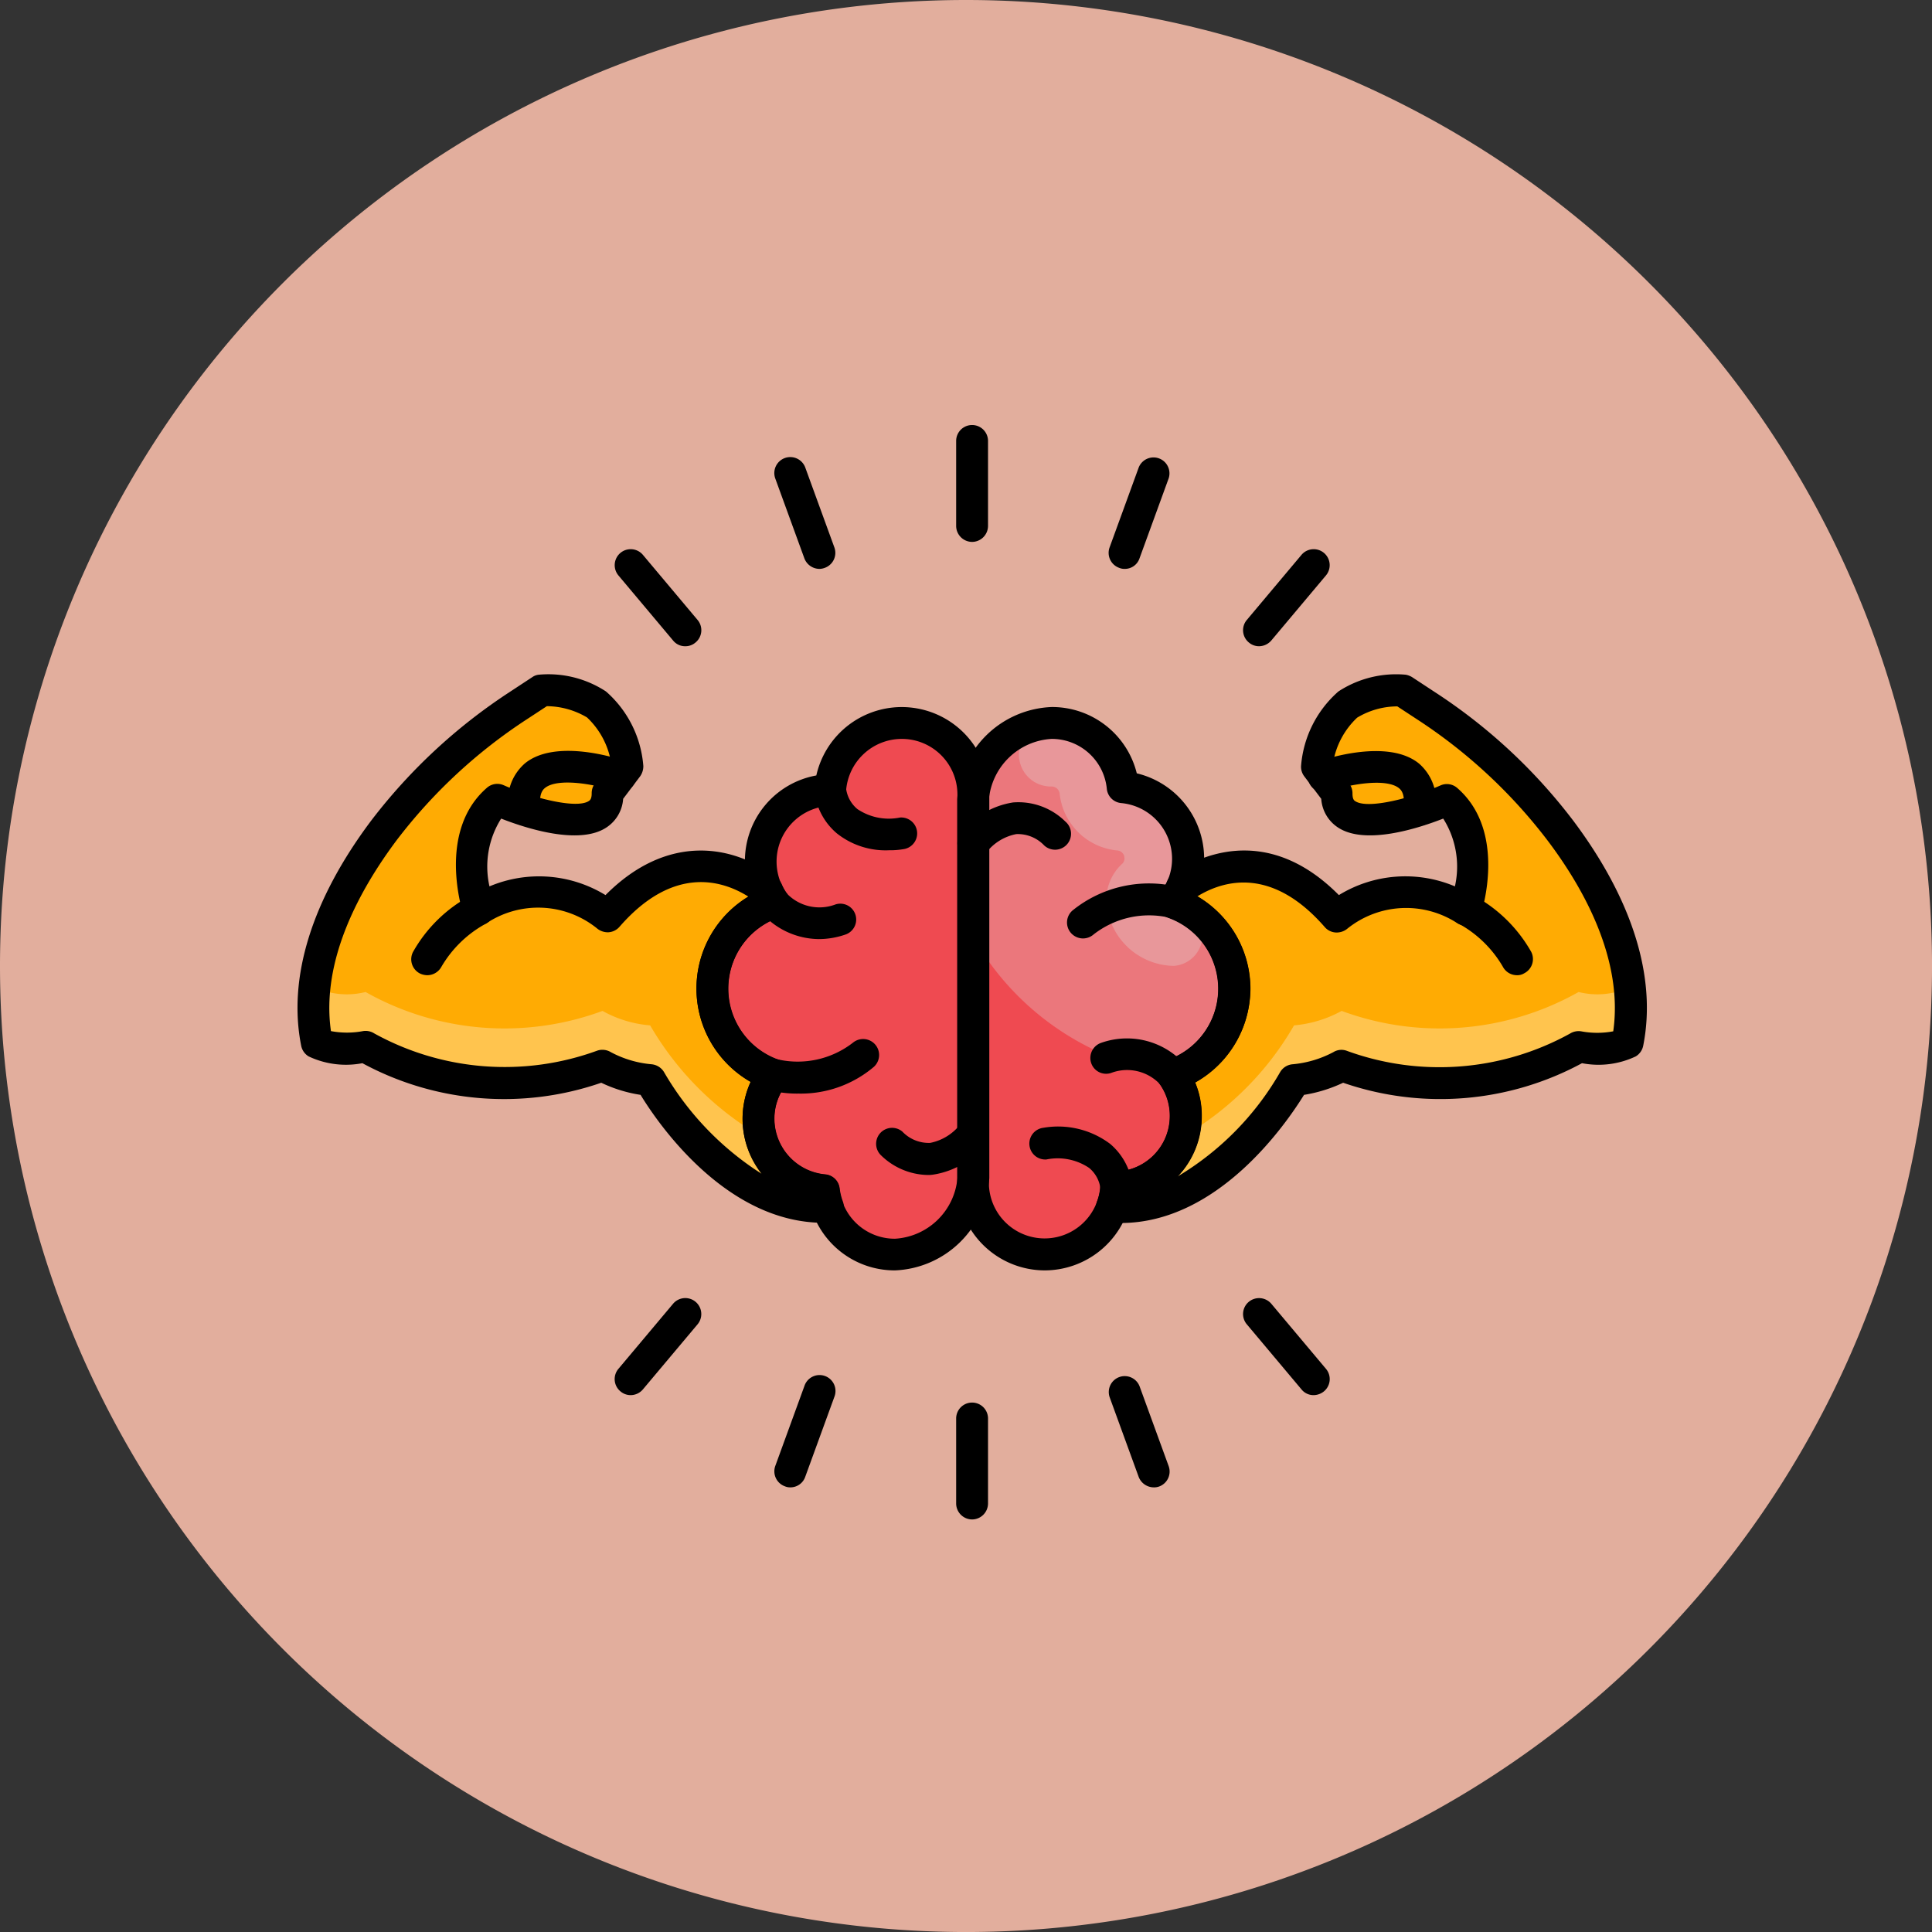 <svg xmlns="http://www.w3.org/2000/svg" width="90.913" height="90.914" viewBox="0 0 90.913 90.914">
  <rect x="0" y="0" width="90.913" height="90.914" fill="#333333" stroke="none"/>
  <g id="Grupo_1106812" data-name="Grupo 1106812" transform="translate(-8679 9727)">
    <g id="Grupo_1106204" data-name="Grupo 1106204" transform="translate(8679 -9727)">
      <path id="Trazado_874925" data-name="Trazado 874925" d="M45.457,0A45.457,45.457,0,0,1,90.914,45.457h0A45.457,45.457,0,0,1,0,45.457H0A45.457,45.457,0,0,1,45.457,0Z" transform="translate(0 0)" fill="#ffc2af" opacity="0.859"/>
      <path id="Trazado_874923" data-name="Trazado 874923" d="M45.457,0A45.457,45.457,0,0,1,90.914,45.457h0A45.457,45.457,0,0,1,0,45.457H0A45.457,45.457,0,0,1,45.457,0Z" transform="translate(0 0)" fill="none"/>
    </g>
    <g id="fuerza-de-voluntad" transform="translate(8691.743 -9714.25)">
      <g id="Grupo_1106776" data-name="Grupo 1106776">
        <g id="Grupo_1106766" data-name="Grupo 1106766">
          <g id="Grupo_1106765" data-name="Grupo 1106765">
            <path id="Trazado_876352" data-name="Trazado 876352" d="M33.06,42.68a3.861,3.861,0,0,1-3.69,3.6,3.364,3.364,0,0,1-3.35-3.02,3.373,3.373,0,0,1-3.07-3.36,3.324,3.324,0,0,1,.71-2.07,4.3,4.3,0,0,1,.01-8.12,3.372,3.372,0,0,1,2.67-5.29,3.374,3.374,0,0,1,6.74.22V42.68" fill="#ef4a51"/>
          </g>
        </g>
        <g id="Grupo_1106768" data-name="Grupo 1106768">
          <g id="Grupo_1106767" data-name="Grupo 1106767">
            <path id="Trazado_876353" data-name="Trazado 876353" d="M33.05,24.87a3.861,3.861,0,0,1,3.69-3.6,3.364,3.364,0,0,1,3.35,3.02,3.373,3.373,0,0,1,3.07,3.36,3.324,3.324,0,0,1-.71,2.07,4.3,4.3,0,0,1-.01,8.12,3.372,3.372,0,0,1-2.67,5.29,3.374,3.374,0,0,1-6.74-.22V24.87" fill="#ef4a51"/>
          </g>
        </g>
        <g id="Grupo_1106769" data-name="Grupo 1106769">
          <path id="Trazado_876354" data-name="Trazado 876354" d="M60.68,26.34a25.4,25.4,0,0,0-6.32-5.87l-1.08-.71a4.3,4.3,0,0,0-2.61.65,4.438,4.438,0,0,0-1.46,2.93l.94,1.24c-.03,2.61,5.19.31,5.19.31,2.01,1.75.89,5.16.89,5.16a5.175,5.175,0,0,0-6.07.33c-3.16-3.64-6.12-2.2-7.28-1.39a3.3,3.3,0,0,1-.42.73,4.3,4.3,0,0,1-.01,8.12,3.372,3.372,0,0,1-2.67,5.29,3.437,3.437,0,0,1-.2.91c5.08.35,8.56-5.96,8.56-5.96a5.475,5.475,0,0,0,2.24-.68,13.27,13.27,0,0,0,11.15-.89,3.615,3.615,0,0,0,2.3-.18c.74-3.66-1.11-7.29-3.15-9.99Z" fill="#ffab03"/>
        </g>
        <g id="Grupo_1106770" data-name="Grupo 1106770">
          <path id="Trazado_876355" data-name="Trazado 876355" d="M26.02,43.26a3.373,3.373,0,0,1-3.07-3.36,3.324,3.324,0,0,1,.71-2.07,4.3,4.3,0,0,1,.01-8.12,2.936,2.936,0,0,1-.3-.55c-.95-.74-4.11-2.7-7.51,1.22a5.187,5.187,0,0,0-6.07-.33s-1.12-3.41.89-5.16c0,0,5.21,2.3,5.19-.31l.94-1.24a4.438,4.438,0,0,0-1.46-2.93,4.3,4.3,0,0,0-2.61-.65l-1.08.71a25.241,25.241,0,0,0-6.32,5.87c-2.03,2.71-3.88,6.33-3.15,9.99a3.615,3.615,0,0,0,2.3.18,13.313,13.313,0,0,0,11.15.89,5.657,5.657,0,0,0,2.24.68s3.39,6.13,8.35,5.97a2.5,2.5,0,0,1-.21-.79Z" fill="#ffab03"/>
        </g>
        <g id="Grupo_1106773" data-name="Grupo 1106773">
          <g id="Grupo_1106771" data-name="Grupo 1106771" opacity="0.3">
            <path id="Trazado_876356" data-name="Trazado 876356" d="M42.46,29.71a3.373,3.373,0,0,0-2.36-5.43,3.364,3.364,0,0,0-3.35-3.02,3.861,3.861,0,0,0-3.69,3.6v6.5a12.954,12.954,0,0,0,9.49,6.43,4.291,4.291,0,0,0-.09-8.08Z" fill="#e2e2e2"/>
          </g>
          <g id="Grupo_1106772" data-name="Grupo 1106772" opacity="0.3">
            <path id="Trazado_876357" data-name="Trazado 876357" d="M43.1,30a4.632,4.632,0,0,0-.64-.29,3.373,3.373,0,0,0-2.36-5.43,3.364,3.364,0,0,0-3.35-3.02H36.7a1.5,1.5,0,0,0,.01,3h.04a.379.379,0,0,1,.37.33,3.006,3.006,0,0,0,2.72,2.68.363.363,0,0,1,.33.37.332.332,0,0,1-.1.25,2.3,2.3,0,0,0-.73,2.02,3.234,3.234,0,0,0,3.12,2.79h.03A1.443,1.443,0,0,0,43.1,30Z" fill="#e2e2e2"/>
          </g>
        </g>
        <g id="Grupo_1106774" data-name="Grupo 1106774" opacity="0.3">
          <path id="Trazado_876358" data-name="Trazado 876358" d="M63.84,33.75a3.615,3.615,0,0,1-2.3.18,13.313,13.313,0,0,1-11.15.89,5.657,5.657,0,0,1-2.24.68,14.233,14.233,0,0,1-5.26,5.25,3.374,3.374,0,0,1-3.1,2.38,3.437,3.437,0,0,1-.2.91c5.08.35,8.56-5.96,8.56-5.96a5.475,5.475,0,0,0,2.24-.68,13.27,13.27,0,0,0,11.15-.89,3.615,3.615,0,0,0,2.3-.18,8.785,8.785,0,0,0,.06-2.98c-.02.13-.04.26-.06.4Z" fill="#fff"/>
        </g>
        <g id="Grupo_1106775" data-name="Grupo 1106775" opacity="0.3">
          <path id="Trazado_876359" data-name="Trazado 876359" d="M23.06,40.72a14.441,14.441,0,0,1-5.21-5.22,5.475,5.475,0,0,1-2.24-.68,13.313,13.313,0,0,1-11.15-.89,3.615,3.615,0,0,1-2.3-.18c-.03-.13-.04-.27-.06-.4a8.785,8.785,0,0,0,.06,2.98,3.615,3.615,0,0,0,2.3.18,13.313,13.313,0,0,0,11.15.89,5.657,5.657,0,0,0,2.24.68s3.39,6.13,8.35,5.97a3.42,3.42,0,0,1-.19-.78,3.381,3.381,0,0,1-2.95-2.55Z" fill="#fff"/>
        </g>
      </g>
      <g id="Grupo_1106811" data-name="Grupo 1106811">
        <g id="Grupo_1106795" data-name="Grupo 1106795">
          <g id="Grupo_1106778" data-name="Grupo 1106778">
            <g id="Grupo_1106777" data-name="Grupo 1106777">
              <path id="Trazado_876360" data-name="Trazado 876360" d="M29.37,47.03a4.106,4.106,0,0,1-4-3.12,4.133,4.133,0,0,1-2.79-5.75,5.052,5.052,0,0,1,.04-8.8,4,4,0,0,1-.31-1.57,4.088,4.088,0,0,1,3.36-4.05,4.12,4.12,0,0,1,8.14.9V42.68a4.637,4.637,0,0,1-4.44,4.35Zm.32-25.01a2.632,2.632,0,0,0-2.62,2.45.742.742,0,0,1-.73.7,2.623,2.623,0,0,0-2.07,4.12.75.75,0,0,1-.37,1.14,3.548,3.548,0,0,0,0,6.7.751.751,0,0,1,.34,1.17,2.593,2.593,0,0,0-.55,1.61,2.636,2.636,0,0,0,2.39,2.61.747.747,0,0,1,.68.67,2.616,2.616,0,0,0,2.61,2.35,3.135,3.135,0,0,0,2.94-2.85V24.64a2.616,2.616,0,0,0-2.62-2.62Z"/>
            </g>
          </g>
          <g id="Grupo_1106779" data-name="Grupo 1106779">
            <path id="Trazado_876361" data-name="Trazado 876361" d="M29.1,27.26a3.685,3.685,0,0,1-2.47-.8,3.025,3.025,0,0,1-1.05-2,.747.747,0,0,1,1.49-.11,1.507,1.507,0,0,0,.53.97,2.648,2.648,0,0,0,2.01.4.749.749,0,0,1,.15,1.49,3.738,3.738,0,0,1-.66.05Z"/>
          </g>
          <g id="Grupo_1106780" data-name="Grupo 1106780">
            <path id="Trazado_876362" data-name="Trazado 876362" d="M25.79,31.44a3.644,3.644,0,0,1-2.72-1.26.747.747,0,0,1,1.17-.93,2.128,2.128,0,0,0,2.33.56.746.746,0,1,1,.46,1.42,3.84,3.84,0,0,1-1.24.21Z"/>
          </g>
          <g id="Grupo_1106781" data-name="Grupo 1106781">
            <path id="Trazado_876363" data-name="Trazado 876363" d="M24.84,38.71a5.273,5.273,0,0,1-1.38-.16.751.751,0,0,1-.53-.92.758.758,0,0,1,.92-.53,4.241,4.241,0,0,0,3.55-.79.752.752,0,0,1,.98,1.14,5.308,5.308,0,0,1-3.54,1.26Z"/>
          </g>
          <g id="Grupo_1106782" data-name="Grupo 1106782">
            <path id="Trazado_876364" data-name="Trazado 876364" d="M30.89,42.54a3.227,3.227,0,0,1-2.17-.92.751.751,0,0,1,1-1.12,1.71,1.71,0,0,0,1.31.53,2.387,2.387,0,0,0,1.42-.88A.759.759,0,0,1,33.5,40a.748.748,0,0,1,.15,1.05,3.858,3.858,0,0,1-2.46,1.47,1.514,1.514,0,0,1-.3.02Z"/>
          </g>
          <g id="Grupo_1106784" data-name="Grupo 1106784">
            <g id="Grupo_1106783" data-name="Grupo 1106783">
              <path id="Trazado_876365" data-name="Trazado 876365" d="M36.42,47.03a4.127,4.127,0,0,1-4.12-4.12V24.87a4.631,4.631,0,0,1,4.45-4.35,4.106,4.106,0,0,1,4,3.12,4.133,4.133,0,0,1,2.79,5.75,5.052,5.052,0,0,1-.04,8.8,4,4,0,0,1,.31,1.57,4.088,4.088,0,0,1-3.36,4.05A4.145,4.145,0,0,1,36.42,47.03Zm.32-25.01a3.145,3.145,0,0,0-2.95,2.85V42.91a2.623,2.623,0,0,0,5.24.17.742.742,0,0,1,.73-.7,2.606,2.606,0,0,0,2.54-2.62,2.537,2.537,0,0,0-.47-1.49.75.75,0,0,1,.37-1.14,3.548,3.548,0,0,0,0-6.7.751.751,0,0,1-.34-1.17,2.593,2.593,0,0,0,.55-1.61,2.636,2.636,0,0,0-2.39-2.61.747.747,0,0,1-.68-.67,2.6,2.6,0,0,0-2.6-2.35Z"/>
            </g>
          </g>
          <g id="Grupo_1106785" data-name="Grupo 1106785">
            <path id="Trazado_876366" data-name="Trazado 876366" d="M39.79,43.88a.753.753,0,0,1-.75-.7,1.507,1.507,0,0,0-.53-.97,2.648,2.648,0,0,0-2.01-.4.749.749,0,0,1-.15-1.49,4.076,4.076,0,0,1,3.15.76,3.025,3.025,0,0,1,1.05,2,.742.742,0,0,1-.7.79.176.176,0,0,1-.06.01Z"/>
          </g>
          <g id="Grupo_1106786" data-name="Grupo 1106786">
            <path id="Trazado_876367" data-name="Trazado 876367" d="M42.45,38.58a.754.754,0,0,1-.58-.28,2.128,2.128,0,0,0-2.33-.56.74.74,0,0,1-.94-.48.752.752,0,0,1,.48-.94,3.644,3.644,0,0,1,3.96,1.05.745.745,0,0,1-.59,1.21Z"/>
          </g>
          <g id="Grupo_1106787" data-name="Grupo 1106787">
            <path id="Trazado_876368" data-name="Trazado 876368" d="M38.22,31.41a.762.762,0,0,1-.57-.26.748.748,0,0,1,.08-1.06,5.719,5.719,0,0,1,4.93-1.11.751.751,0,0,1-.39,1.45,4.241,4.241,0,0,0-3.55.79.765.765,0,0,1-.5.19Z"/>
          </g>
          <g id="Grupo_1106788" data-name="Grupo 1106788">
            <path id="Trazado_876369" data-name="Trazado 876369" d="M33.06,27.68a.738.738,0,0,1-.45-.15.749.749,0,0,1-.15-1.05,3.85,3.85,0,0,1,2.47-1.47,3.143,3.143,0,0,1,2.46.9.751.751,0,1,1-1,1.12,1.71,1.71,0,0,0-1.31-.53,2.349,2.349,0,0,0-1.42.88.726.726,0,0,1-.6.3Z"/>
          </g>
          <g id="Grupo_1106789" data-name="Grupo 1106789">
            <path id="Trazado_876370" data-name="Trazado 876370" d="M58.64,33.14a.753.753,0,0,1-.67-.41,5.424,5.424,0,0,0-2.08-2.02.759.759,0,0,1-.33-1.01.75.75,0,0,1,1.01-.33,6.848,6.848,0,0,1,2.74,2.67.75.75,0,0,1-.33,1.01.621.621,0,0,1-.34.09Z"/>
          </g>
          <g id="Grupo_1106790" data-name="Grupo 1106790">
            <path id="Trazado_876371" data-name="Trazado 876371" d="M54.05,26.1a.375.375,0,0,1-.1-.01.753.753,0,0,1-.65-.84c.09-.67-.14-.85-.21-.91-.59-.48-2.28-.2-3.3.15a.74.74,0,0,1-.95-.46.748.748,0,0,1,.46-.95c.33-.12,3.27-1.09,4.73.1a2.343,2.343,0,0,1,.75,2.27A.728.728,0,0,1,54.05,26.1Z"/>
          </g>
          <g id="Grupo_1106791" data-name="Grupo 1106791">
            <path id="Trazado_876372" data-name="Trazado 876372" d="M7.36,33.14a.844.844,0,0,1-.34-.08.75.75,0,0,1-.33-1.01,6.769,6.769,0,0,1,2.74-2.67.751.751,0,1,1,.68,1.34,5.424,5.424,0,0,0-2.08,2.02.762.762,0,0,1-.67.4Z"/>
          </g>
          <g id="Grupo_1106792" data-name="Grupo 1106792">
            <path id="Trazado_876373" data-name="Trazado 876373" d="M11.95,26.1a.753.753,0,0,1-.74-.66,2.343,2.343,0,0,1,.75-2.27c1.46-1.19,4.4-.22,4.73-.1a.746.746,0,0,1-.49,1.41c-1.01-.35-2.71-.63-3.3-.15-.07.06-.3.24-.21.91a.753.753,0,0,1-.65.84.149.149,0,0,1-.09.02Z"/>
          </g>
          <g id="Grupo_1106793" data-name="Grupo 1106793">
            <path id="Trazado_876374" data-name="Trazado 876374" d="M40,44.8c-.15,0-.31-.01-.46-.02a.77.77,0,0,1-.58-.34.738.738,0,0,1-.08-.66,2.31,2.31,0,0,0,.16-.7.742.742,0,0,1,.73-.7,2.623,2.623,0,0,0,2.07-4.12.75.75,0,0,1,.37-1.14,3.548,3.548,0,0,0,0-6.7.751.751,0,0,1-.34-1.17,2.662,2.662,0,0,0,.32-.56.74.74,0,0,1,.26-.32c.97-.68,4.3-2.54,7.81,1a5.982,5.982,0,0,1,5.46-.41,4.228,4.228,0,0,0-.55-3.19c-1.15.45-3.66,1.27-4.95.42a1.749,1.749,0,0,1-.79-1.35l-.8-1.06a.743.743,0,0,1-.15-.48,5.2,5.2,0,0,1,1.71-3.47.55.55,0,0,1,.09-.07A4.965,4.965,0,0,1,53.41,19a.919.919,0,0,1,.29.11l1.08.71a25.882,25.882,0,0,1,6.51,6.05c2.79,3.72,3.93,7.38,3.29,10.59a.754.754,0,0,1-.35.5,4.089,4.089,0,0,1-2.53.32,14.008,14.008,0,0,1-11.24.92,6.812,6.812,0,0,1-1.84.57c-.83,1.34-4.03,6.03-8.62,6.03Zm3.49-6.61a4,4,0,0,1,.31,1.57,4.127,4.127,0,0,1-1.13,2.85,13.589,13.589,0,0,0,4.82-4.9.75.75,0,0,1,.6-.38A5.059,5.059,0,0,0,50,36.76a.723.723,0,0,1,.64-.06,12.711,12.711,0,0,0,10.49-.81.768.768,0,0,1,.53-.11,4.067,4.067,0,0,0,1.51,0c.48-3.38-1.39-6.73-3.09-8.98a24.529,24.529,0,0,0-6.14-5.7l-.93-.61a3.666,3.666,0,0,0-1.89.53,3.762,3.762,0,0,0-1.13,2.11l.76,1a.746.746,0,0,1,.15.46c0,.27.08.33.13.36.61.4,2.72-.17,4.01-.74a.737.737,0,0,1,.79.12c2.36,2.05,1.16,5.8,1.11,5.96a.785.785,0,0,1-.44.47.755.755,0,0,1-.64-.05,4.412,4.412,0,0,0-5.19.23.787.787,0,0,1-.55.19.738.738,0,0,1-.52-.25c-2.47-2.84-4.73-2.23-6-1.45a5.04,5.04,0,0,1,2.5,4.36,5.1,5.1,0,0,1-2.61,4.4Z"/>
          </g>
          <g id="Grupo_1106794" data-name="Grupo 1106794">
            <path id="Trazado_876375" data-name="Trazado 876375" d="M26.01,44.79c-4.6,0-7.8-4.69-8.61-6.02a6.557,6.557,0,0,1-1.85-.57,14,14,0,0,1-11.24-.92,4.111,4.111,0,0,1-2.53-.32.754.754,0,0,1-.35-.5c-.64-3.21.5-6.87,3.29-10.59a26.238,26.238,0,0,1,6.51-6.05l1.08-.71A.647.647,0,0,1,12.6,19a4.942,4.942,0,0,1,3.13.76.55.55,0,0,1,.09.07,5.187,5.187,0,0,1,1.71,3.47.827.827,0,0,1-.15.48l-.8,1.06a1.749,1.749,0,0,1-.79,1.35c-1.29.85-3.8.03-4.95-.42a4.228,4.228,0,0,0-.55,3.19,5.991,5.991,0,0,1,5.46.41c2.92-2.94,6.05-2.38,8.07-.8a.741.741,0,0,1,.22.28,2.256,2.256,0,0,0,.24.43.75.75,0,0,1-.37,1.14,3.548,3.548,0,0,0,0,6.7.751.751,0,0,1,.34,1.17,2.593,2.593,0,0,0-.55,1.61,2.636,2.636,0,0,0,2.39,2.61.747.747,0,0,1,.68.67,2.832,2.832,0,0,0,.15.61.724.724,0,0,1-.09.67.8.8,0,0,1-.6.33h-.22Zm-10.4-8.14a.765.765,0,0,1,.39.11,4.98,4.98,0,0,0,1.91.57.765.765,0,0,1,.6.38,13.992,13.992,0,0,0,4.58,4.77,4.18,4.18,0,0,1-.51-4.32,5.058,5.058,0,0,1-.11-8.72c-1.19-.75-3.51-1.51-6.06,1.42a.752.752,0,0,1-.53.26.8.8,0,0,1-.55-.2,4.407,4.407,0,0,0-5.19-.22.755.755,0,0,1-.64.05.735.735,0,0,1-.44-.47c-.05-.16-1.25-3.91,1.11-5.96a.74.74,0,0,1,.79-.12c1.29.57,3.41,1.14,4.01.74.04-.03.13-.08.13-.36a.746.746,0,0,1,.15-.46l.76-1a3.762,3.762,0,0,0-1.13-2.11,3.764,3.764,0,0,0-1.89-.53l-.93.61a24.529,24.529,0,0,0-6.14,5.7c-1.69,2.26-3.57,5.61-3.09,8.98a4.058,4.058,0,0,0,1.51,0,.757.757,0,0,1,.53.11,12.7,12.7,0,0,0,10.49.81.727.727,0,0,1,.25-.04Z"/>
          </g>
        </g>
        <g id="Grupo_1106798" data-name="Grupo 1106798">
          <g id="Grupo_1106796" data-name="Grupo 1106796">
            <path id="Trazado_876376" data-name="Trazado 876376" d="M33,12.75a.755.755,0,0,1-.75-.75V8a.75.75,0,0,1,1.5,0v4A.755.755,0,0,1,33,12.75Z"/>
          </g>
          <g id="Grupo_1106797" data-name="Grupo 1106797">
            <path id="Trazado_876377" data-name="Trazado 876377" d="M33,58.75a.755.755,0,0,1-.75-.75V54a.75.75,0,0,1,1.5,0v4A.755.755,0,0,1,33,58.75Z"/>
          </g>
        </g>
        <g id="Grupo_1106801" data-name="Grupo 1106801">
          <g id="Grupo_1106799" data-name="Grupo 1106799">
            <path id="Trazado_876378" data-name="Trazado 876378" d="M25.82,14.02a.766.766,0,0,1-.71-.49L23.74,9.77a.751.751,0,1,1,1.41-.52l1.37,3.76a.749.749,0,0,1-.45.96A.742.742,0,0,1,25.82,14.02Z"/>
          </g>
          <g id="Grupo_1106800" data-name="Grupo 1106800">
            <path id="Trazado_876379" data-name="Trazado 876379" d="M41.55,57.24a.766.766,0,0,1-.71-.49l-1.37-3.76a.75.75,0,0,1,1.41-.51l1.37,3.76a.749.749,0,0,1-.45.96A.69.69,0,0,1,41.55,57.24Z"/>
          </g>
        </g>
        <g id="Grupo_1106804" data-name="Grupo 1106804">
          <g id="Grupo_1106802" data-name="Grupo 1106802">
            <path id="Trazado_876380" data-name="Trazado 876380" d="M19.5,17.66a.724.724,0,0,1-.57-.27l-2.57-3.06a.752.752,0,0,1,1.15-.97l2.57,3.06a.748.748,0,0,1-.09,1.06A.728.728,0,0,1,19.5,17.66Z"/>
          </g>
          <g id="Grupo_1106803" data-name="Grupo 1106803">
            <path id="Trazado_876381" data-name="Trazado 876381" d="M49.07,52.9a.724.724,0,0,1-.57-.27l-2.57-3.06a.748.748,0,0,1,.09-1.06.757.757,0,0,1,1.06.09l2.57,3.06a.748.748,0,0,1-.09,1.06A.782.782,0,0,1,49.07,52.9Z"/>
          </g>
        </g>
        <g id="Grupo_1106807" data-name="Grupo 1106807">
          <g id="Grupo_1106805" data-name="Grupo 1106805">
            <path id="Trazado_876382" data-name="Trazado 876382" d="M40.18,14.02a.63.63,0,0,1-.26-.05.749.749,0,0,1-.45-.96l1.37-3.76a.75.75,0,0,1,1.41.51l-1.37,3.76A.729.729,0,0,1,40.18,14.02Z"/>
          </g>
          <g id="Grupo_1106806" data-name="Grupo 1106806">
            <path id="Trazado_876383" data-name="Trazado 876383" d="M24.45,57.24a.63.63,0,0,1-.26-.05.749.749,0,0,1-.45-.96l1.37-3.76a.75.75,0,1,1,1.41.51l-1.37,3.76a.738.738,0,0,1-.7.5Z"/>
          </g>
        </g>
        <g id="Grupo_1106810" data-name="Grupo 1106810">
          <g id="Grupo_1106808" data-name="Grupo 1106808">
            <path id="Trazado_876384" data-name="Trazado 876384" d="M46.5,17.66a.736.736,0,0,1-.48-.18.748.748,0,0,1-.09-1.06l2.57-3.06a.752.752,0,0,1,1.15.97l-2.57,3.06A.774.774,0,0,1,46.5,17.66Z"/>
          </g>
          <g id="Grupo_1106809" data-name="Grupo 1106809">
            <path id="Trazado_876385" data-name="Trazado 876385" d="M16.93,52.9a.736.736,0,0,1-.48-.18.748.748,0,0,1-.09-1.06l2.57-3.06a.752.752,0,1,1,1.15.97l-2.57,3.06A.759.759,0,0,1,16.93,52.9Z"/>
          </g>
        </g>
      </g>
    </g>
  </g>
</svg>
